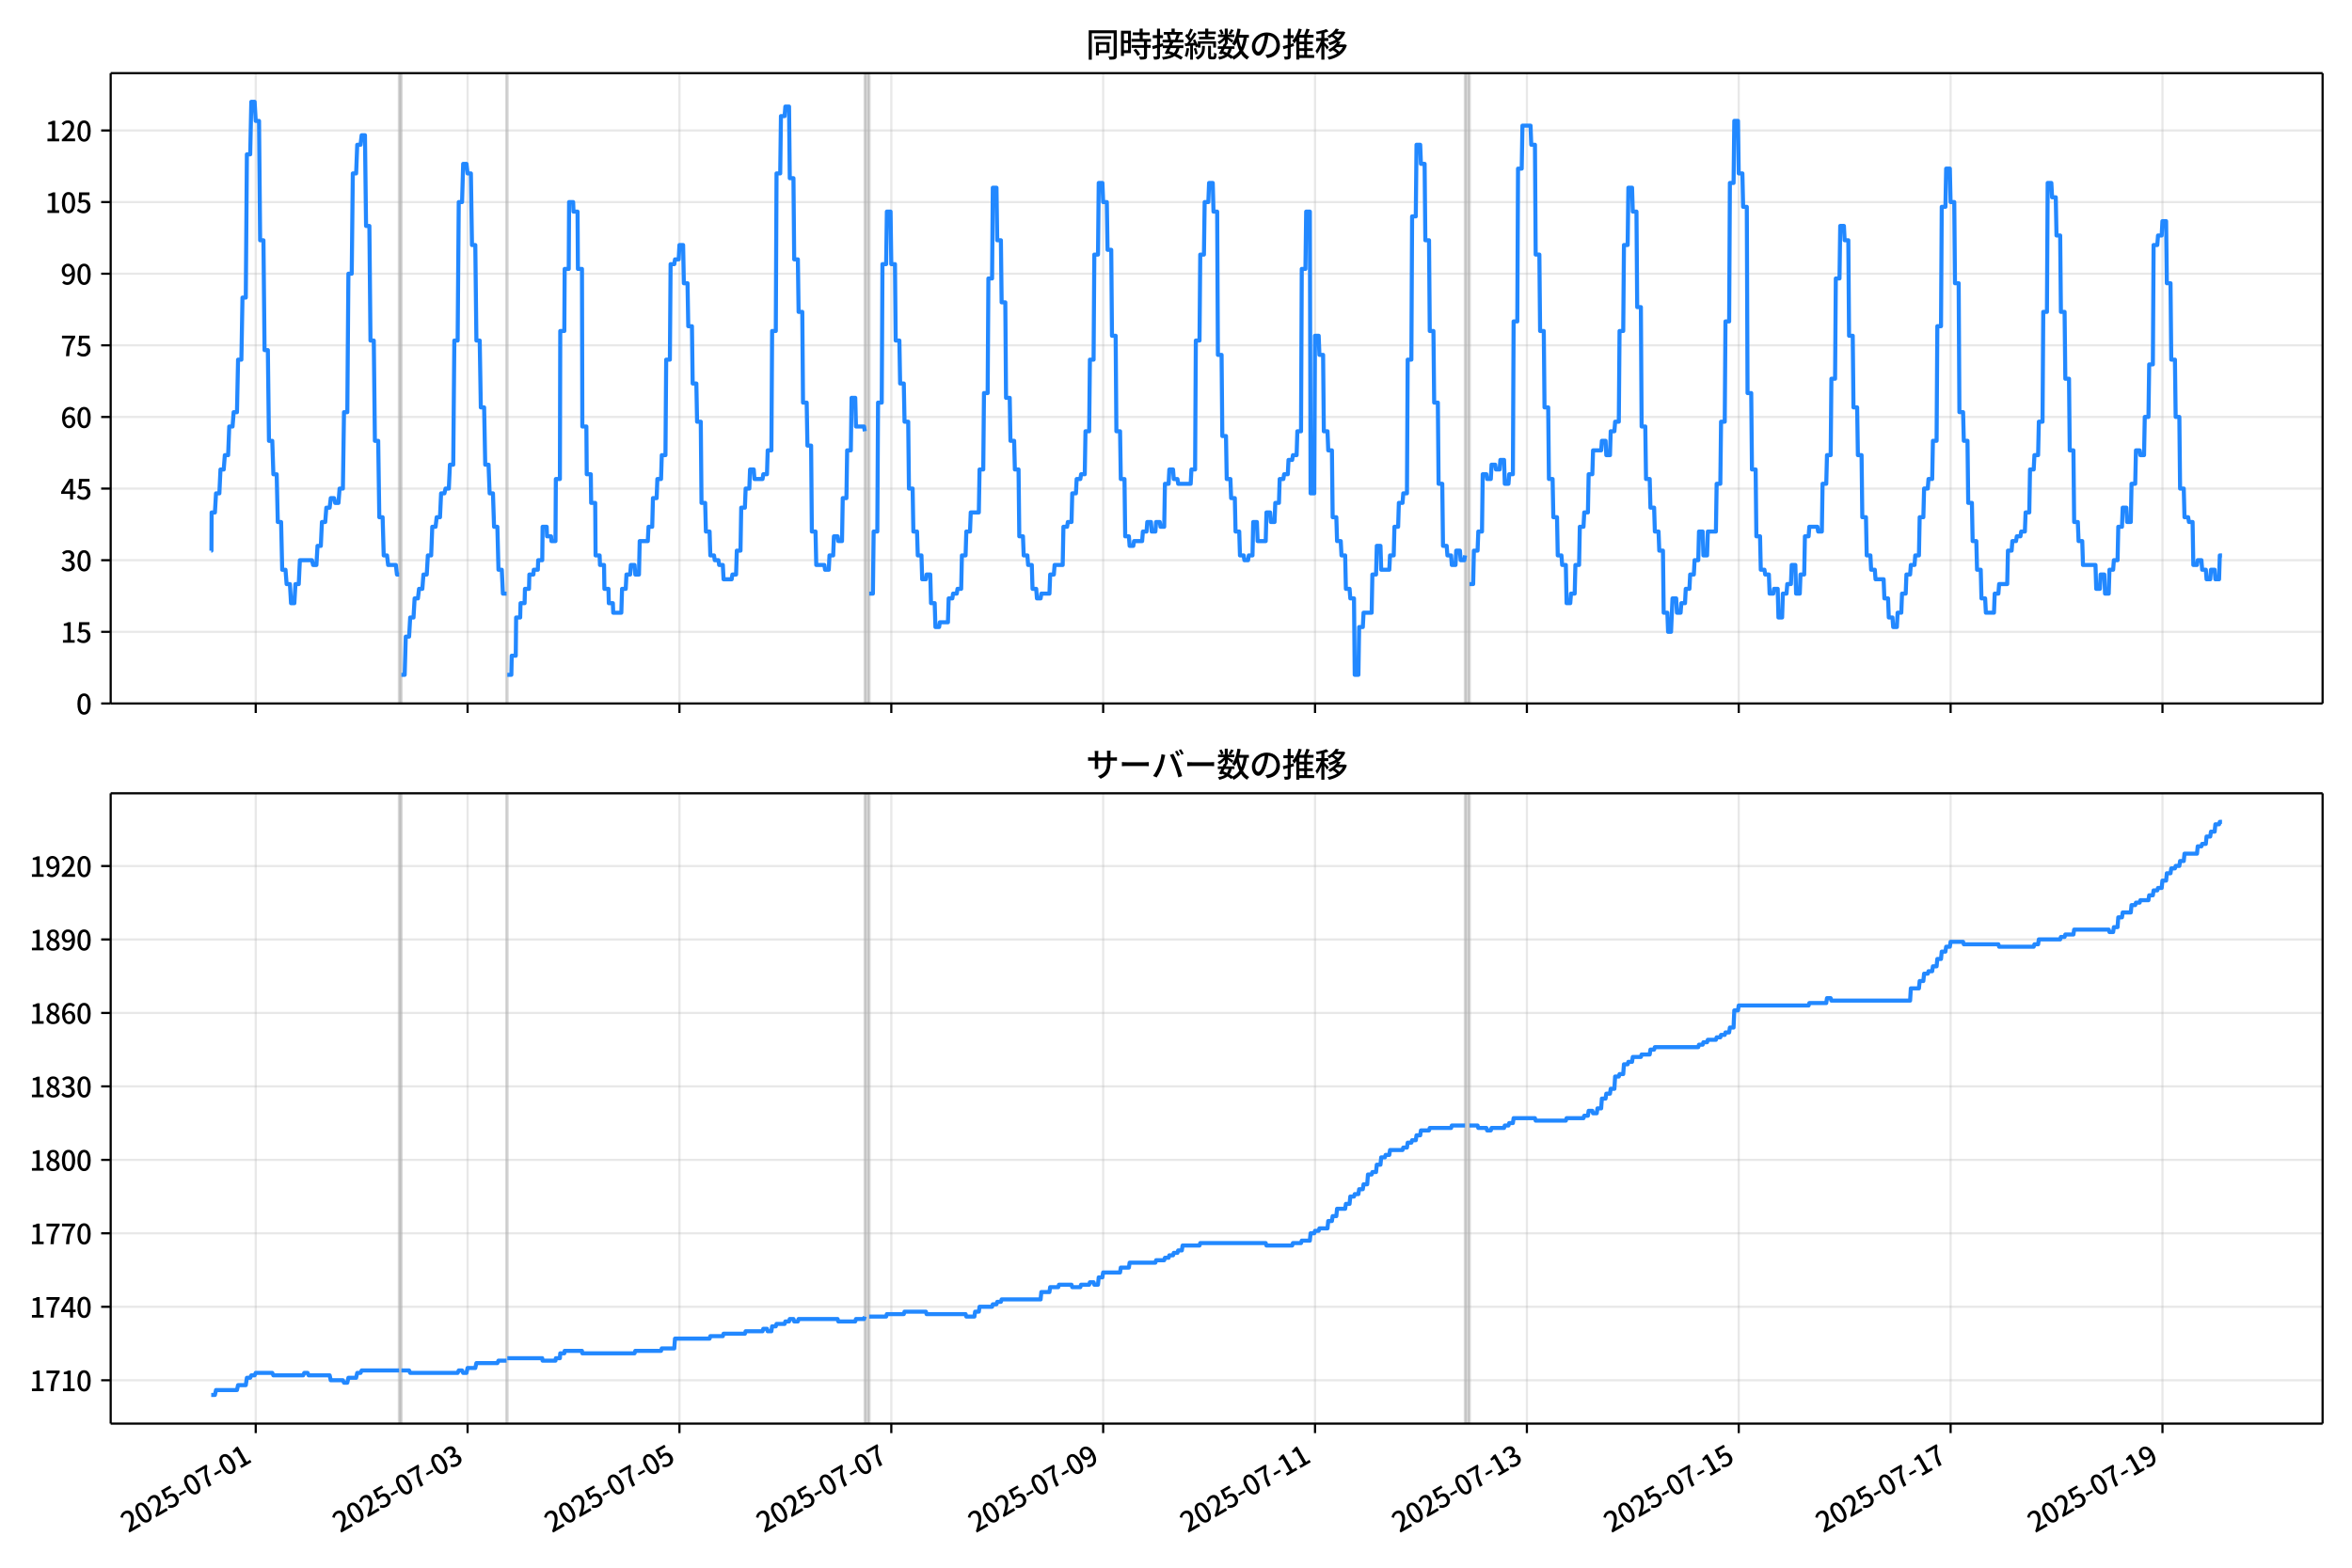<!DOCTYPE svg  PUBLIC '-//W3C//DTD SVG 1.1//EN'  'http://www.w3.org/Graphics/SVG/1.1/DTD/svg11.dtd'>
<svg version="1.1" viewBox="0 0 864 576" xmlns="http://www.w3.org/2000/svg" xmlns:xlink="http://www.w3.org/1999/xlink">
 <defs>
  <style type="text/css">*{stroke-linejoin: round; stroke-linecap: butt}</style>
 </defs>
 <g id="aa">
  <g id="ab">
   <path d="m0 576h864v-576h-864z" fill="#fff"/>
  </g>
  <g id="ac">
   <g id="ad">
    <path d="m40.66 258.47h812.54v-231.59h-812.54z" fill="#fff"/>
   </g>
   <g id="ae">
    <path d="m146.63 258.47h.811v-231.59h-.811z" clip-path="url(#b)" fill="#808080" opacity=".3" stroke="#808080"/>
   </g>
   <g id="af">
    <path d="m186.09 258.47h.27v-231.59h-.27z" clip-path="url(#b)" fill="#808080" opacity=".3" stroke="#808080"/>
   </g>
   <g id="ag">
    <path d="m317.69 258.47h1.621v-231.59h-1.621z" clip-path="url(#b)" fill="#808080" opacity=".3" stroke="#808080"/>
   </g>
   <g id="ah">
    <path d="m538.2 258.47h1.621v-231.59h-1.621z" clip-path="url(#b)" fill="#808080" opacity=".3" stroke="#808080"/>
   </g>
   <g id="ai">
    <g id="aj">
     <g id="ak">
      <path d="m93.939 258.47v-231.59" clip-path="url(#b)" fill="none" stroke="#b0b0b0" stroke-linecap="square" stroke-opacity=".3" stroke-width=".8"/>
     </g>
     <g id="al">
      <defs>
       <path id="e" d="m0 0v3.5" stroke="#000" stroke-width=".8"/>
      </defs>
      <use x="93.939" y="258.468" stroke="#000000" stroke-width=".8" xlink:href="#e"/>
     </g>
    </g>
    <g id="am">
     <g id="an">
      <path d="m171.77 258.47v-231.59" clip-path="url(#b)" fill="none" stroke="#b0b0b0" stroke-linecap="square" stroke-opacity=".3" stroke-width=".8"/>
     </g>
     <g id="ao">
      <use x="171.765" y="258.468" stroke="#000000" stroke-width=".8" xlink:href="#e"/>
     </g>
    </g>
    <g id="ap">
     <g id="aq">
      <path d="m249.59 258.47v-231.59" clip-path="url(#b)" fill="none" stroke="#b0b0b0" stroke-linecap="square" stroke-opacity=".3" stroke-width=".8"/>
     </g>
     <g id="ar">
      <use x="249.592" y="258.468" stroke="#000000" stroke-width=".8" xlink:href="#e"/>
     </g>
    </g>
    <g id="as">
     <g id="at">
      <path d="m327.42 258.47v-231.59" clip-path="url(#b)" fill="none" stroke="#b0b0b0" stroke-linecap="square" stroke-opacity=".3" stroke-width=".8"/>
     </g>
     <g id="au">
      <use x="327.418" y="258.468" stroke="#000000" stroke-width=".8" xlink:href="#e"/>
     </g>
    </g>
    <g id="av">
     <g id="aw">
      <path d="m405.24 258.47v-231.59" clip-path="url(#b)" fill="none" stroke="#b0b0b0" stroke-linecap="square" stroke-opacity=".3" stroke-width=".8"/>
     </g>
     <g id="ax">
      <use x="405.245" y="258.468" stroke="#000000" stroke-width=".8" xlink:href="#e"/>
     </g>
    </g>
    <g id="ay">
     <g id="az">
      <path d="m483.07 258.47v-231.59" clip-path="url(#b)" fill="none" stroke="#b0b0b0" stroke-linecap="square" stroke-opacity=".3" stroke-width=".8"/>
     </g>
     <g id="ba">
      <use x="483.071" y="258.468" stroke="#000000" stroke-width=".8" xlink:href="#e"/>
     </g>
    </g>
    <g id="bb">
     <g id="bc">
      <path d="m560.9 258.47v-231.59" clip-path="url(#b)" fill="none" stroke="#b0b0b0" stroke-linecap="square" stroke-opacity=".3" stroke-width=".8"/>
     </g>
     <g id="bd">
      <use x="560.898" y="258.468" stroke="#000000" stroke-width=".8" xlink:href="#e"/>
     </g>
    </g>
    <g id="be">
     <g id="bf">
      <path d="m638.72 258.47v-231.59" clip-path="url(#b)" fill="none" stroke="#b0b0b0" stroke-linecap="square" stroke-opacity=".3" stroke-width=".8"/>
     </g>
     <g id="bg">
      <use x="638.725" y="258.468" stroke="#000000" stroke-width=".8" xlink:href="#e"/>
     </g>
    </g>
    <g id="bh">
     <g id="bi">
      <path d="m716.55 258.47v-231.59" clip-path="url(#b)" fill="none" stroke="#b0b0b0" stroke-linecap="square" stroke-opacity=".3" stroke-width=".8"/>
     </g>
     <g id="bj">
      <use x="716.551" y="258.468" stroke="#000000" stroke-width=".8" xlink:href="#e"/>
     </g>
    </g>
    <g id="bk">
     <g id="bl">
      <path d="m794.38 258.47v-231.59" clip-path="url(#b)" fill="none" stroke="#b0b0b0" stroke-linecap="square" stroke-opacity=".3" stroke-width=".8"/>
     </g>
     <g id="bm">
      <use x="794.378" y="258.468" stroke="#000000" stroke-width=".8" xlink:href="#e"/>
     </g>
    </g>
   </g>
   <g id="bn">
    <g id="bo">
     <g id="bp">
      <path d="m40.66 258.47h812.54" clip-path="url(#b)" fill="none" stroke="#b0b0b0" stroke-linecap="square" stroke-opacity=".3" stroke-width=".8"/>
     </g>
     <g id="bq">
      <defs>
       <path id="h" d="m0 0h-3.5" stroke="#000" stroke-width=".8"/>
      </defs>
      <use x="40.66" y="258.468" stroke="#000000" stroke-width=".8" xlink:href="#h"/>
     </g>
     <g id="br">
      <!-- 0 -->
      <g transform="translate(27.96 262.45) scale(.1 -.1)">
       <defs>
        <path id="a" transform="scale(.016)" d="m1830-90q-460 0-806 275-346 276-535 823-188 547-188 1366 0 820 188 1357 189 538 535 803 346 266 806 266 461 0 800-269 340-269 528-803 189-534 189-1354 0-819-189-1366-188-547-528-823-339-275-800-275zm0 589q237 0 422 185 186 186 288 599 103 413 103 1091 0 679-103 1082-102 403-288 582-185 180-422 180-236 0-422-180-186-179-292-582-105-403-105-1082 0-678 105-1091 106-413 292-599 186-185 422-185z"/>
       </defs>
       <use xlink:href="#a"/>
      </g>
     </g>
    </g>
    <g id="bs">
     <g id="bt">
      <path d="m40.66 232.15h812.54" clip-path="url(#b)" fill="none" stroke="#b0b0b0" stroke-linecap="square" stroke-opacity=".3" stroke-width=".8"/>
     </g>
     <g id="bu">
      <use x="40.66" y="232.151" stroke="#000000" stroke-width=".8" xlink:href="#h"/>
     </g>
     <g id="bv">
      <!-- 15 -->
      <g transform="translate(22.26 236.14) scale(.1 -.1)">
       <defs>
        <path id="g" transform="scale(.016)" d="m544 0v608h1037v3277h-845v467q333 58 579 147 247 90 451 218h557v-4109h915v-608h-2694z"/>
        <path id="j" transform="scale(.016)" d="m1715-90q-365 0-653 90t-506 237q-217 147-383 307l352 480q134-134 294-246t361-183q202-70 452-70 262 0 473 118 212 119 333 346 122 227 122 541 0 460-247 716-246 256-649 256-224 0-384-64t-365-198l-365 237 141 2240h2387v-627h-1747l-109-1204q154 77 307 118 154 42 340 42 397 0 723-160t518-490q192-329 192-847 0-519-224-887t-586-560q-361-192-777-192z"/>
       </defs>
       <use xlink:href="#g"/>
       <use transform="translate(57)" xlink:href="#j"/>
      </g>
     </g>
    </g>
    <g id="bw">
     <g id="bx">
      <path d="m40.66 205.83h812.54" clip-path="url(#b)" fill="none" stroke="#b0b0b0" stroke-linecap="square" stroke-opacity=".3" stroke-width=".8"/>
     </g>
     <g id="by">
      <use x="40.66" y="205.834" stroke="#000000" stroke-width=".8" xlink:href="#h"/>
     </g>
     <g id="bz">
      <!-- 30 -->
      <g transform="translate(22.26 209.82) scale(.1 -.1)">
       <defs>
        <path id="m" transform="scale(.016)" d="m1715-90q-371 0-656 90t-503 240q-217 150-377 323l359 474q211-205 479-359 269-153 634-153 269 0 467 92 199 93 311 266t112 423q0 256-125 451t-429 300q-304 106-835 106v551q467 0 732 105 266 106 384 291 119 186 119 423 0 307-192 489-192 183-531 183-269 0-503-119-233-118-438-316l-384 460q282 256 614 413 333 157 737 157 422 0 748-144 327-144 512-413 186-269 186-659 0-403-221-685-221-281-592-422v-26q269-70 490-227t349-400 128-557q0-422-215-726-214-304-573-468-358-163-787-163z"/>
       </defs>
       <use xlink:href="#m"/>
       <use transform="translate(57)" xlink:href="#a"/>
      </g>
     </g>
    </g>
    <g id="ca">
     <g id="cb">
      <path d="m40.66 179.52h812.54" clip-path="url(#b)" fill="none" stroke="#b0b0b0" stroke-linecap="square" stroke-opacity=".3" stroke-width=".8"/>
     </g>
     <g id="cc">
      <use x="40.66" y="179.517" stroke="#000000" stroke-width=".8" xlink:href="#h"/>
     </g>
     <g id="cd">
      <!-- 45 -->
      <g transform="translate(22.26 183.5) scale(.1 -.1)">
       <defs>
        <path id="r" transform="scale(.016)" d="m2170 0v3072q0 192 12 457 13 266 20 458h-26q-90-179-183-365-92-185-195-364l-921-1415h2579v-576h-3328v493l1875 2957h858v-4717h-691z"/>
       </defs>
       <use xlink:href="#r"/>
       <use transform="translate(57)" xlink:href="#j"/>
      </g>
     </g>
    </g>
    <g id="ce">
     <g id="cf">
      <path d="m40.66 153.2h812.54" clip-path="url(#b)" fill="none" stroke="#b0b0b0" stroke-linecap="square" stroke-opacity=".3" stroke-width=".8"/>
     </g>
     <g id="cg">
      <use x="40.66" y="153.201" stroke="#000000" stroke-width=".8" xlink:href="#h"/>
     </g>
     <g id="ch">
      <!-- 60 -->
      <g transform="translate(22.26 157.19) scale(.1 -.1)">
       <defs>
        <path id="q" transform="scale(.016)" d="m1971-90q-339 0-634 144-294 144-518 435-224 292-352 733-128 442-128 1044 0 678 147 1161 148 483 397 784 250 301 570 445t665 144q397 0 688-147 292-147 490-359l-403-448q-128 154-327 253-198 99-409 99-307 0-567-182-259-182-413-605-153-422-153-1145 0-608 115-1002t326-589q212-195 493-195 212 0 375 121 163 122 259 343t96 522q0 300-90 511-89 212-259 320-169 109-419 109-211 0-451-134t-458-461l-25 538q134 192 313 323t374 201q196 71 375 71 397 0 694-163 298-163 467-490 170-326 170-825 0-468-195-817-195-348-512-544-317-195-701-195z"/>
       </defs>
       <use xlink:href="#q"/>
       <use transform="translate(57)" xlink:href="#a"/>
      </g>
     </g>
    </g>
    <g id="ci">
     <g id="cj">
      <path d="m40.66 126.88h812.54" clip-path="url(#b)" fill="none" stroke="#b0b0b0" stroke-linecap="square" stroke-opacity=".3" stroke-width=".8"/>
     </g>
     <g id="ck">
      <use x="40.66" y="126.884" stroke="#000000" stroke-width=".8" xlink:href="#h"/>
     </g>
     <g id="cl">
      <!-- 75 -->
      <g transform="translate(22.26 130.87) scale(.1 -.1)">
       <defs>
        <path id="i" transform="scale(.016)" d="m1235 0q32 646 109 1187t224 1024 384 941 576 938h-2208v627h3027v-455q-409-512-665-989-256-476-397-969t-205-1053-90-1251h-755z"/>
       </defs>
       <use xlink:href="#i"/>
       <use transform="translate(57)" xlink:href="#j"/>
      </g>
     </g>
    </g>
    <g id="cm">
     <g id="cn">
      <path d="m40.66 100.57h812.54" clip-path="url(#b)" fill="none" stroke="#b0b0b0" stroke-linecap="square" stroke-opacity=".3" stroke-width=".8"/>
     </g>
     <g id="co">
      <use x="40.66" y="100.567" stroke="#000000" stroke-width=".8" xlink:href="#h"/>
     </g>
     <g id="cp">
      <!-- 90 -->
      <g transform="translate(22.26 104.55) scale(.1 -.1)">
       <defs>
        <path id="k" transform="scale(.016)" d="m1562-90q-410 0-708 150-297 151-502 356l403 461q141-160 346-256t422-96q224 0 425 102 202 103 352 333 151 230 237 614 87 384 87 941 0 589-115 970t-323 563-496 182q-205 0-372-118-166-118-262-336t-96-525q0-301 86-512 87-211 259-323 173-112 417-112 224 0 460 141 237 141 448 461l32-544q-134-180-313-314t-371-208-384-74q-391 0-689 166-297 167-467 496-169 330-169 823 0 467 195 816t515 541 698 192q339 0 636-138 298-137 519-419 221-281 349-710t128-1018q0-691-141-1187t-391-807q-249-310-563-461-313-150-652-150z"/>
       </defs>
       <use xlink:href="#k"/>
       <use transform="translate(57)" xlink:href="#a"/>
      </g>
     </g>
    </g>
    <g id="cq">
     <g id="cr">
      <path d="m40.66 74.25h812.54" clip-path="url(#b)" fill="none" stroke="#b0b0b0" stroke-linecap="square" stroke-opacity=".3" stroke-width=".8"/>
     </g>
     <g id="cs">
      <use x="40.66" y="74.25" stroke="#000000" stroke-width=".8" xlink:href="#h"/>
     </g>
     <g id="ct">
      <!-- 105 -->
      <g transform="translate(16.56 78.235) scale(.1 -.1)">
       <use xlink:href="#g"/>
       <use transform="translate(57)" xlink:href="#a"/>
       <use transform="translate(114)" xlink:href="#j"/>
      </g>
     </g>
    </g>
    <g id="cu">
     <g id="cv">
      <path d="m40.66 47.933h812.54" clip-path="url(#b)" fill="none" stroke="#b0b0b0" stroke-linecap="square" stroke-opacity=".3" stroke-width=".8"/>
     </g>
     <g id="cw">
      <use x="40.66" y="47.933" stroke="#000000" stroke-width=".8" xlink:href="#h"/>
     </g>
     <g id="cx">
      <!-- 120 -->
      <g transform="translate(16.56 51.919) scale(.1 -.1)">
       <defs>
        <path id="d" transform="scale(.016)" d="m282 0v429q697 621 1164 1136 468 515 701 956 234 442 234 826 0 256-87 451-86 196-262 301-176 106-445 106-275 0-506-151-230-150-422-368l-416 410q301 333 637 518 336 186 803 186 429 0 749-176t496-493 176-745q0-455-224-919t-615-935q-390-470-889-950 186 20 394 36t374 16h1184v-634h-3046z"/>
       </defs>
       <use xlink:href="#g"/>
       <use transform="translate(57)" xlink:href="#d"/>
       <use transform="translate(114)" xlink:href="#a"/>
      </g>
     </g>
    </g>
   </g>
   <g id="cy">
    <path d="m77.594 202.33h.077l.068-14.036h1.211l.407-7.018h1.228l.406-8.772h1.193l.405-5.263h1.216l.405-10.527h1.216l.405-5.263h1.216l.405-19.299h1.216l.405-22.808h1.216l.405-52.634h1.216l.405-19.299h1.216l.405 7.018h1.216l.405 43.861h1.216l.405 40.352h1.216l.405 33.335h1.216l.405 12.281h1.216l.405 17.545h1.216l.405 17.545h1.216l.405 5.263h1.216l.405 7.018h1.216l.405-7.018h1.216l.405-8.772h4.459l.405 1.754h1.216l.405-7.018h1.216l.405-8.772h1.216l.405-5.263h1.216l.405-3.509h1.216l.405 1.754h1.216l.405-5.263h1.216l.405-28.071h1.216l.405-50.879h1.216l.405-36.844h1.216l.405-10.527h1.216l.405-3.509h1.216l.405 33.335h1.216l.405 42.107h1.216l.405 36.844h1.216l.405 28.071h1.216l.405 14.036h1.216l.405 3.509h2.837l.405 3.509h.811m.811 36.844h1.216l.405-14.036h1.216l.405-7.018h1.216l.405-7.018h1.216l.405-3.509h1.216l.405-5.263h1.216l.405-7.018h1.216l.405-10.527h1.216l.405-3.509h1.216l.405-8.772h1.216l.405-1.754h1.216l.405-8.772h1.216l.405-45.616h1.216l.405-50.879h1.216l.405-14.036h1.216l.405 3.509h1.216l.405 26.317h1.216l.405 35.089h1.216l.405 24.562h1.216l.405 21.053h1.216l.405 10.527h1.216l.405 12.281h1.216l.405 15.79h1.216l.405 8.772h1.351m.27 29.826h1.486l.135-7.018h1.486l.135-14.036h1.486l.135-5.263h1.486l.135-5.263h1.486l.135-5.263h1.486l.135-1.754h1.486l.135-3.509h1.486l.135-12.281h1.486l.135 3.509h1.486l.135 1.754h1.486l.135-22.808h1.486l.135-54.388h1.486l.135-22.808h1.486l.135-24.562h1.486l.135 3.509h1.486l.135 21.053h1.486l.135 57.897h1.486l.135 17.545h1.486l.135 10.527h1.486l.135 19.299h1.486l.135 3.509h1.486l.135 8.772h1.486l.135 5.263h1.486l.135 3.509h2.973l.27-8.772h1.351l.27-5.263h1.351l.27-3.509h1.351l.27 3.509h1.351l.27-12.281h2.973l.27-5.263h1.351l.27-10.527h1.351l.27-7.018h1.351l.27-8.772h1.351l.27-35.089h1.351l.27-35.089h1.351l.27-1.754h1.351l.27-5.263h1.351l.27 14.036h1.351l.27 15.79h1.351l.27 21.053h1.351l.27 14.036h1.351l.27 29.826h1.351l.27 10.527h1.351l.27 8.772h1.351l.27 1.754h1.351l.27 1.754h1.351l.27 5.263h2.973l.27-1.754h1.351l.27-8.772h1.351l.27-15.79h1.351l.27-7.018h1.351l.27-7.018h1.351l.27 3.509h2.973l.27-1.754h1.351l.27-8.772h1.351l.27-43.861h1.351l.27-57.897h1.351l.27-21.053h1.351l.27-3.509h1.351l.27 26.317h1.351l.27 29.826h1.351l.27 19.299h1.351l.27 33.335h1.351l.27 15.79h1.351l.27 31.58h1.351l.27 12.281h2.973l.27 1.754h1.351l.27-5.263h1.351l.27-7.018h1.351l.27 1.754h1.351l.27-15.79h1.351l.27-17.545h1.351l.27-19.299h1.351l.27 10.527h2.973l.27 1.754m1.621 59.651h1.351l.27-22.808h1.351l.27-47.37h1.351l.27-50.879h1.351l.27-19.299h1.351l.27 19.299h1.351l.27 28.071h1.351l.27 15.79h1.351l.27 14.036h1.351l.27 24.562h1.351l.27 15.79h1.351l.27 8.772h1.351l.27 8.772h1.351l.27-1.754h1.351l.27 10.527h1.351l.27 8.772h1.351l.27-1.754h2.973l.27-8.772h1.351l.27-1.754h1.351l.27-1.754h1.351l.27-12.281h1.351l.27-8.772h1.351l.27-7.018h2.973l.27-15.79h1.351l.27-28.071h1.351l.27-42.107h1.351l.27-33.335h1.351l.27 19.299h1.351l.27 22.808h1.351l.27 35.089h1.351l.27 15.79h1.351l.27 10.527h1.351l.27 24.562h1.351l.27 7.018h1.351l.27 3.509h1.351l.27 8.772h1.351l.27 3.509h1.351l.27-1.754h2.973l.27-7.018h1.351l.27-3.509h2.973l.27-14.036h1.351l.27-1.754h1.351l.27-10.527h1.351l.27-5.263h1.351l.27-1.754h1.351l.27-15.79h1.351l.27-26.317h1.351l.27-38.598h1.351l.27-26.317h1.351l.27 7.018h1.351l.27 17.545h1.351l.27 31.58h1.351l.27 35.089h1.351l.27 17.545h1.351l.27 21.053h1.351l.27 3.509h1.351l.27-1.754h2.973l.27-3.509h1.351l.27-3.509h1.351l.27 3.509h1.351l.27-3.509h1.351l.27 1.754h1.351l.27-15.79h1.351l.27-5.263h1.351l.27 3.509h1.351l.27 1.754h4.594l.27-5.263h1.351l.27-47.37h1.351l.27-31.58h1.351l.27-19.299h1.351l.27-7.018h1.351l.27 10.527h1.351l.27 52.634h1.351l.27 29.826h1.351l.27 15.79h1.351l.27 7.018h1.351l.27 12.281h1.351l.27 8.772h1.351l.27 1.754h1.351l.27-1.754h1.351l.27-12.281h1.351l.27 7.018h2.973l.27-10.527h1.351l.27 3.509h1.351l.27-7.018h1.351l.27-8.772h1.351l.27-1.754h1.351l.27-5.263h1.351l.27-1.754h1.351l.27-8.772h1.351l.27-59.651h1.351l.27-21.053h1.351l.27 103.51h1.351l.27-57.897h1.351l.27 7.018h1.351l.27 28.071h1.351l.27 7.018h1.351l.27 24.562h1.351l.27 8.772h1.351l.27 5.263h1.351l.27 12.281h1.351l.27 3.509h1.351l.27 28.071h1.351l.27-17.545h1.351l.27-5.263h2.973l.27-14.036h1.351l.27-10.527h1.351l.27 8.772h2.973l.27-5.263h1.351l.27-10.527h1.351l.27-8.772h1.351l.27-3.509h1.351l.27-49.125h1.351l.27-52.634h1.351l.27-26.317h1.351l.27 7.018h1.351l.27 28.071h1.351l.27 33.335h1.351l.27 26.317h1.351l.27 29.826h1.351l.27 22.808h1.351l.27 3.509h1.351l.27 3.509h1.351l.27-5.263h1.351l.27 3.509h1.351l.27-1.754m1.621 10.527h1.351l.27-12.281h1.351l.27-7.018h1.351l.27-21.053h1.351l.27 1.754h1.351l.27-5.263h1.351l.27 1.754h1.351l.27-3.509h1.351l.27 8.772h1.351l.27-3.509h1.351l.27-56.142h1.351l.27-56.142h1.351l.27-15.79h2.973l.27 7.018h1.351l.27 40.352h1.351l.27 28.071h1.351l.27 28.071h1.351l.27 26.317h1.351l.27 14.036h1.351l.27 14.036h1.351l.27 3.509h1.351l.27 14.036h1.351l.27-3.509h1.351l.27-10.527h1.351l.27-14.036h1.351l.27-5.263h1.351l.27-14.036h1.351l.27-8.772h2.973l.27-3.509h1.351l.27 5.263h1.351l.27-8.772h1.351l.27-3.509h1.351l.27-33.335h1.351l.27-31.58h1.351l.27-21.053h1.351l.27 8.772h1.351l.27 35.089h1.351l.27 43.861h1.351l.27 19.299h1.351l.27 10.527h1.351l.27 8.772h1.351l.27 7.018h1.351l.27 22.808h1.351l.27 7.018h1.081l.54-12.281h1.351l.27 5.263h1.351l.27-3.509h1.351l.27-5.263h1.351l.27-5.263h1.351l.27-5.263h1.351l.27-10.527h1.351l.27 8.772h1.351l.27-8.772h2.973l.27-17.545h1.351l.27-22.808h1.351l.27-36.844h1.351l.27-50.879h1.351l.27-22.808h1.351l.27 19.299h1.351l.27 12.281h1.351l.27 68.424h1.351l.27 28.071h1.351l.27 24.562h1.351l.27 12.281h1.351l.27 1.754h1.351l.27 7.018h1.351l.27-1.754h1.351l.27 10.527h1.351l.27-8.772h1.351l.27-3.509h1.351l.27-7.018h1.351l.27 10.527h1.351l.27-7.018h1.351l.27-14.036h1.351l.27-3.509h2.973l.27 1.754h1.351l.27-17.545h1.351l.27-10.527h1.351l.27-28.071h1.351l.27-36.844h1.351l.27-19.299h1.351l.27 5.263h1.351l.27 35.089h1.351l.27 26.317h1.351l.27 17.545h1.351l.27 22.808h1.351l.27 14.036h1.351l.27 5.263h1.351l.27 3.509h2.973l.27 7.018h1.351l.27 7.018h1.351l.27 3.509h1.351l.27-5.263h1.351l.27-7.018h1.351l.27-7.018h1.351l.27-3.509h1.351l.27-3.509h1.351l.27-14.036h1.351l.27-10.527h1.351l.27-3.509h1.351l.27-14.036h1.351l.27-42.107h1.351l.27-43.861h1.351l.27-14.036h1.351l.27 12.281h1.351l.27 29.826h1.351l.27 47.37h1.351l.27 10.527h1.351l.27 22.808h1.351l.27 14.036h1.351l.27 10.527h1.351l.27 10.527h1.351l.27 5.263h2.973l.27-7.018h1.351l.27-3.509h2.973l.27-12.281h1.351l.27-3.509h1.351l.27-1.754h1.351l.27-1.754h1.351l.27-7.018h1.351l.27-15.79h1.351l.27-5.263h1.351l.27-12.281h1.351l.27-40.352h1.351l.27-47.37h1.351l.27 5.263h1.351l.27 14.036h1.351l.27 28.071h1.351l.27 24.562h1.351l.27 26.317h1.351l.27 26.317h1.351l.27 7.018h1.351l.27 8.772h4.594l.27 8.772h1.351l.27-5.263h1.351l.27 7.018h1.351l.27-8.772h1.351l.27-3.509h1.351l.27-12.281h1.351l.27-7.018h1.351l.27 5.263h1.351l.27-14.036h1.351l.27-12.281h1.351l.27 1.754h1.351l.27-14.036h1.351l.27-19.299h1.351l.27-43.861h1.351l.27-3.509h1.351l.27-5.263h1.351l.27 22.808h1.351l.27 28.071h1.351l.27 21.053h1.351l.27 26.317h1.351l.27 10.527h1.351l.27 1.754h1.351l.27 15.79h1.351l.27-1.754h1.351l.27 3.509h1.351l.27 3.509h1.351l.27-3.509h1.351l.27 3.509h1.351l.27-8.772h.811v0" clip-path="url(#b)" fill="none" stroke="#28f" stroke-linecap="square" stroke-width="1.5"/>
   </g>
   <g id="cz">
    <path d="m40.66 258.47v-231.59" fill="none" stroke="#000" stroke-linecap="square" stroke-width=".8"/>
   </g>
   <g id="da">
    <path d="m853.2 258.47v-231.59" fill="none" stroke="#000" stroke-linecap="square" stroke-width=".8"/>
   </g>
   <g id="db">
    <path d="m40.66 258.47h812.54" fill="none" stroke="#000" stroke-linecap="square" stroke-width=".8"/>
   </g>
   <g id="dc">
    <path d="m40.66 26.88h812.54" fill="none" stroke="#000" stroke-linecap="square" stroke-width=".8"/>
   </g>
   <g id="dd">
    <!-- 同時接続数の推移 -->
    <g transform="translate(398.93 20.88) scale(.12 -.12)">
     <defs>
      <path id="x" transform="scale(.016)" d="m1587 3936h3232v-518h-3232v518zm320-1114h557v-2534h-557v2534zm301 0h2291v-2086h-2291v512h1734v1069h-1734v505zm-1683 2260h5113v-570h-4524v-5056h-589v5626zm4768 0h595v-4896q0-250-67-397t-227-218q-160-77-426-96t-675-19q-13 83-45 192t-77 218q-45 108-89 185 281-13 527-13 247 0 330 0 83 7 118 42 36 35 36 112v4890z"/>
      <path id="v" transform="scale(.016)" d="m2714 4672h3238v-525h-3238v525zm-244-1235h3712v-538h-3712v538zm20-1184h3635v-531h-3635v531zm1523 3155h595v-2310h-595v2310zm832-2451h589v-2823q0-230-61-364-61-135-227-199-167-70-423-86t-633-16q-20 121-78 285-57 163-121 284 275-6 509-9t310-3q77 6 106 28 29 23 29 93v2810zm-2023-1677 487 282q153-160 313-352t294-381q135-189 206-343l-519-313q-64 153-189 348-124 196-278 394-154 199-314 365zm-2086 3718h1619v-4281h-1619v544h1056v3187h-1056v550zm32-1843h1293v-537h-1293v537zm-320 1843h563v-4832h-563v4832z"/>
      <path id="w" transform="scale(.016)" d="m3866 5408h614v-870h-614v870zm-1479-653h3597v-518h-3597v518zm-230-1485h4e3v-518h-4e3v518zm825 922 519 102q64-160 121-342 58-182 96-352 39-170 45-304l-544-128q-6 134-42 313-35 180-83 365-48 186-112 346zm1856 109 589-71q-96-275-202-557-105-281-195-486l-518 77q58 147 122 329 64 183 118 372t86 336zm-2643-2106h3943v-518h-3943v518zm1408 685 602-115q-167-371-362-784t-390-797-362-685l-525 179q160 288 346 666t368 784 323 752zm-659-2157 358 403q352-102 733-240 381-137 752-304 371-166 697-336 327-169 558-329l-384-461q-218 160-532 336-313 176-685 345-371 170-755 323-384 154-742 263zm1894 1114 583-71q-122-550-353-944-230-393-604-662t-922-435q-547-167-1296-269-25 128-93 269-67 141-137 230 678 64 1168 192t819 349q330 221 531 550 202 330 304 791zm-4684 217q396 90 953 240 557 151 1120 311l77-544q-525-154-1053-311-528-156-963-284l-134 588zm121 2093h1965v-563h-1965v563zm819 1248h576v-5229q0-236-51-374t-192-208q-141-77-355-99-214-23-541-16-13 115-64 288t-109 294q205-6 381-6t234 0q64 0 92 28 29 29 29 93v5229z"/>
      <path id="u" transform="scale(.016)" d="m4058 5408h595v-1798h-595v1798zm-1415-563h3443v-499h-3443v499zm231-992h3008v-499h-3008v499zm-224-877h3475v-1203h-531v729h-2432v-729h-512v1203zm1964-877h551v-1881q0-122 22-157 23-35 106-35 25 0 92 0 68 0 135 0t99 0q51 0 83 54t45 224 19 515q90-70 234-131t259-93q-19-429-83-662-64-234-183-326-118-93-316-93-39 0-103 0t-134 0-138 0q-67 0-99 0-237 0-365 64t-176 218q-48 153-48 422v1881zm-1164-6h550v-455q0-243-48-528-48-284-186-579-137-294-409-572-272-279-727-503-70 90-192 208-121 118-230 195 416 205 665 438 250 234 371 474 122 240 164 467 42 228 42 413v442zm-2240 3309 524-192q-121-244-259-503-137-259-275-496t-259-416l-410 173q122 186 246 438 125 253 240 515 116 263 193 481zm716-743 500-230q-224-359-496-756-272-396-548-764-275-368-518-650l-358 205q179 211 377 483 199 272 387 569 189 298 358 592 170 295 298 551zm-1721-665 307 403q166-154 339-340 173-185 320-364t224-327l-326-460q-77 160-218 348-141 189-314 384-172 196-332 356zm1485-832 435 179q128-211 249-458 122-246 215-474 93-227 137-412l-473-211q-32 185-119 422-86 237-201 486-115 250-243 468zm-1530-583q422 26 998 54 576 29 1184 68l7-499q-570-45-1127-84-556-38-992-70l-70 531zm1702-992 436 135q121-276 214-596t118-556l-454-148q-26 237-112 563-86 327-202 602zm-1363 109 499-83q-57-455-163-897-105-441-253-748-51 32-134 73-83 42-170 83-86 42-144 62 148 294 234 697t131 813zm691 627h525v-2861h-525v2861z"/>
      <path id="o" transform="scale(.016)" d="m224 2022h3187v-499h-3187v499zm51 2247h3111v-487h-3111v487zm1127-1735 563-121q-154-320-333-672t-352-679q-173-326-326-582l-532 173q148 243 324 566t345 669q170 346 311 646zm934-832 563-64q-89-480-262-838t-461-614-701-432-976-298q-25 128-99 269t-157 237q659 102 1085 303 426 202 666 554t342 883zm422 3597 519-211q-147-218-298-436-150-217-278-377l-403 186q121 173 252 413 132 240 208 425zm-1203 109h563v-2957h-563v2957zm-1075-320 448 186q134-192 246-420 112-227 157-393l-467-211q-38 172-147 406t-237 432zm1094-1050 397-236q-160-263-400-529-240-265-519-489-278-224-553-378-51 103-141 237-89 135-179 218 269 109 534 294 266 186 493 416 228 231 368 467zm487-204q83-45 246-145 163-99 352-211t346-211 221-150l-327-423q-83 77-230 198-147 122-317 253-170 132-327 250-156 119-259 189l295 250zm1798 396h2311v-556h-2311v556zm115 1178 615-90q-103-640-263-1235t-384-1101q-224-505-512-889-44 57-134 134t-186 157-166 125q275 339 473 796 199 458 340 995 141 538 217 1108zm1223-1510 614-58q-147-1101-445-1940-297-838-813-1443-515-604-1321-1014-26 71-90 177-64 105-134 208-70 102-128 159 742 346 1212 880 471 535 730 1290 260 755 375 1741zm-1005-135q134-851 387-1597 253-745 659-1305 407-560 1002-874-70-57-154-150-83-93-154-189-70-96-121-179-633 371-1056 988-422 618-688 1434-265 816-425 1783l550 89zm-3309-3065 327 416q377-148 754-330 378-182 701-378 324-195 548-368l-416-435q-211 179-519 378-307 198-666 383-358 186-729 334z"/>
      <path id="t" transform="scale(.016)" d="m3686 4378q-64-493-163-1041-99-547-265-1084-192-653-432-1104t-522-688-595-237q-320 0-596 221-275 221-448 621-172 400-172 931 0 537 220 1017 221 480 611 851 391 372 909 583 519 211 1121 211 576 0 1040-186 464-185 793-515 330-329 502-771 173-441 173-941 0-672-278-1194-278-521-816-851-538-329-1318-444l-378 601q166 20 307 42t263 48q307 70 585 217 279 148 496 375 218 227 342 534 125 308 125 692t-122 713q-121 330-358 573-236 243-582 380-346 138-781 138-525 0-935-186-409-185-694-489-284-304-432-656-147-352-147-678 0-365 89-605 90-240 224-355 135-115 276-115t288 144 297 457q151 314 298 800 147 461 246 982 100 522 145 1021l684-12z"/>
      <path id="p" transform="scale(.016)" d="m2995 2925h2893v-519h-2893v519zm0-1280h2893v-519h-2893v519zm-64-1299h3232v-557h-3232v557zm1312 3577h563v-3763h-563v3763zm429 1466 634-141q-154-390-340-794-185-403-339-684l-512 140q103 199 208 458 106 259 195 528 90 269 154 493zm-1472 25 582-147q-153-518-371-1018-217-499-483-931t-573-758q-38 64-109 160-70 96-147 198-77 103-141 160 416 416 733 1034t509 1302zm128-1203h2720v-537h-2720v-4205h-582v4422l313 320h269zm-3174-2157q396 90 953 240 557 151 1120 311l77-544q-525-154-1053-311-528-156-963-284l-134 588zm121 2093h1965v-563h-1965v563zm819 1248h576v-5229q0-236-51-374t-192-208q-141-77-355-99-214-23-541-16-13 115-64 288t-109 294q205-6 381-6t234 0q64 0 92 28 29 29 29 93v5229z"/>
      <path id="n" transform="scale(.016)" d="m4051 5402 595-109q-281-493-729-941t-1107-806q-39 64-106 144t-141 153q-73 74-137 119 608 288 1011 678t614 762zm-77-557h1511v-493h-1863l352 493zm1293 0h109l109 25 384-179q-192-505-496-905t-695-701q-390-301-845-519-454-217-947-358-44 109-137 253t-176 227q448 109 867 294 419 186 777 445 359 259 631 592t419 730v96zm-1990-954 377 307q167-96 336-218 170-121 320-249 151-128 247-237l-397-332q-90 108-237 236t-317 259q-169 132-329 234zm1107-934 595-109q-307-538-803-1031-496-492-1232-876-38 64-102 144t-138 156q-74 77-138 116 455 217 807 483t604 554q253 288 407 563zm-90-589h1460v-506h-1818l358 506zm1268 0h121l109 26 384-167q-192-614-531-1075t-787-794q-448-332-983-553-534-221-1129-355-45 115-132 269-86 153-176 249 551 96 1043 285 493 189 903 473 410 285 714 669t464 883v90zm-2132-1056 410 339q186-102 384-237 198-134 371-275t282-269l-435-371q-103 128-270 272-166 144-361 288t-381 253zm-2150 3533h589v-5376h-589v5376zm-992-1242h2336v-569h-2336v569zm1024-224 365-160q-96-339-231-707-134-368-291-727-157-358-336-672-179-313-365-537-44 128-134 291t-160 272q173 192 339 457 167 266 323 570 157 304 282 618t208 595zm941 1946 416-467q-314-122-695-221-380-99-784-173-403-74-780-131-20 102-71 236-51 135-102 231 358 58 732 138 375 80 711 179t573 208zm-397-2579q58-45 179-170 122-125 266-266 144-140 259-265t160-183l-352-473q-58 102-157 255-99 154-218 317-118 164-227 311-108 147-185 237l275 237z"/>
     </defs>
     <use xlink:href="#x"/>
     <use transform="translate(100)" xlink:href="#v"/>
     <use transform="translate(200)" xlink:href="#w"/>
     <use transform="translate(300)" xlink:href="#u"/>
     <use transform="translate(400)" xlink:href="#o"/>
     <use transform="translate(500)" xlink:href="#t"/>
     <use transform="translate(600)" xlink:href="#p"/>
     <use transform="translate(700)" xlink:href="#n"/>
    </g>
   </g>
  </g>
  <g id="de">
   <g id="df">
    <path d="m40.66 523.06h812.54v-231.59h-812.54z" fill="#fff"/>
   </g>
   <g id="dg">
    <path d="m146.63 523.06h.811v-231.59h-.811z" clip-path="url(#c)" fill="#808080" opacity=".3" stroke="#808080"/>
   </g>
   <g id="dh">
    <path d="m186.09 523.06h.27v-231.59h-.27z" clip-path="url(#c)" fill="#808080" opacity=".3" stroke="#808080"/>
   </g>
   <g id="di">
    <path d="m317.69 523.06h1.621v-231.59h-1.621z" clip-path="url(#c)" fill="#808080" opacity=".3" stroke="#808080"/>
   </g>
   <g id="dj">
    <path d="m538.2 523.06h1.621v-231.59h-1.621z" clip-path="url(#c)" fill="#808080" opacity=".3" stroke="#808080"/>
   </g>
   <g id="dk">
    <g id="dl">
     <g id="dm">
      <path d="m93.939 523.06v-231.59" clip-path="url(#c)" fill="none" stroke="#b0b0b0" stroke-linecap="square" stroke-opacity=".3" stroke-width=".8"/>
     </g>
     <g id="dn">
      <use x="93.939" y="523.055" stroke="#000000" stroke-width=".8" xlink:href="#e"/>
     </g>
     <g id="do">
      <!-- 2025-07-01 -->
      <g transform="translate(47.149 563.33) rotate(-30) scale(.1 -.1)">
       <defs>
        <path id="f" transform="scale(.016)" d="m301 1536v544h1689v-544h-1689z"/>
       </defs>
       <use xlink:href="#d"/>
       <use transform="translate(57)" xlink:href="#a"/>
       <use transform="translate(114)" xlink:href="#d"/>
       <use transform="translate(171)" xlink:href="#j"/>
       <use transform="translate(228)" xlink:href="#f"/>
       <use transform="translate(263.7)" xlink:href="#a"/>
       <use transform="translate(320.7)" xlink:href="#i"/>
       <use transform="translate(377.7)" xlink:href="#f"/>
       <use transform="translate(413.4)" xlink:href="#a"/>
       <use transform="translate(470.4)" xlink:href="#g"/>
      </g>
     </g>
    </g>
    <g id="dp">
     <g id="dq">
      <path d="m171.77 523.06v-231.59" clip-path="url(#c)" fill="none" stroke="#b0b0b0" stroke-linecap="square" stroke-opacity=".3" stroke-width=".8"/>
     </g>
     <g id="dr">
      <use x="171.765" y="523.055" stroke="#000000" stroke-width=".8" xlink:href="#e"/>
     </g>
     <g id="ds">
      <!-- 2025-07-03 -->
      <g transform="translate(124.98 563.33) rotate(-30) scale(.1 -.1)">
       <use xlink:href="#d"/>
       <use transform="translate(57)" xlink:href="#a"/>
       <use transform="translate(114)" xlink:href="#d"/>
       <use transform="translate(171)" xlink:href="#j"/>
       <use transform="translate(228)" xlink:href="#f"/>
       <use transform="translate(263.7)" xlink:href="#a"/>
       <use transform="translate(320.7)" xlink:href="#i"/>
       <use transform="translate(377.7)" xlink:href="#f"/>
       <use transform="translate(413.4)" xlink:href="#a"/>
       <use transform="translate(470.4)" xlink:href="#m"/>
      </g>
     </g>
    </g>
    <g id="dt">
     <g id="du">
      <path d="m249.59 523.06v-231.59" clip-path="url(#c)" fill="none" stroke="#b0b0b0" stroke-linecap="square" stroke-opacity=".3" stroke-width=".8"/>
     </g>
     <g id="dv">
      <use x="249.592" y="523.055" stroke="#000000" stroke-width=".8" xlink:href="#e"/>
     </g>
     <g id="dw">
      <!-- 2025-07-05 -->
      <g transform="translate(202.8 563.33) rotate(-30) scale(.1 -.1)">
       <use xlink:href="#d"/>
       <use transform="translate(57)" xlink:href="#a"/>
       <use transform="translate(114)" xlink:href="#d"/>
       <use transform="translate(171)" xlink:href="#j"/>
       <use transform="translate(228)" xlink:href="#f"/>
       <use transform="translate(263.7)" xlink:href="#a"/>
       <use transform="translate(320.7)" xlink:href="#i"/>
       <use transform="translate(377.7)" xlink:href="#f"/>
       <use transform="translate(413.4)" xlink:href="#a"/>
       <use transform="translate(470.4)" xlink:href="#j"/>
      </g>
     </g>
    </g>
    <g id="dx">
     <g id="dy">
      <path d="m327.42 523.06v-231.59" clip-path="url(#c)" fill="none" stroke="#b0b0b0" stroke-linecap="square" stroke-opacity=".3" stroke-width=".8"/>
     </g>
     <g id="dz">
      <use x="327.418" y="523.055" stroke="#000000" stroke-width=".8" xlink:href="#e"/>
     </g>
     <g id="ea">
      <!-- 2025-07-07 -->
      <g transform="translate(280.63 563.33) rotate(-30) scale(.1 -.1)">
       <use xlink:href="#d"/>
       <use transform="translate(57)" xlink:href="#a"/>
       <use transform="translate(114)" xlink:href="#d"/>
       <use transform="translate(171)" xlink:href="#j"/>
       <use transform="translate(228)" xlink:href="#f"/>
       <use transform="translate(263.7)" xlink:href="#a"/>
       <use transform="translate(320.7)" xlink:href="#i"/>
       <use transform="translate(377.7)" xlink:href="#f"/>
       <use transform="translate(413.4)" xlink:href="#a"/>
       <use transform="translate(470.4)" xlink:href="#i"/>
      </g>
     </g>
    </g>
    <g id="eb">
     <g id="ec">
      <path d="m405.24 523.06v-231.59" clip-path="url(#c)" fill="none" stroke="#b0b0b0" stroke-linecap="square" stroke-opacity=".3" stroke-width=".8"/>
     </g>
     <g id="ed">
      <use x="405.245" y="523.055" stroke="#000000" stroke-width=".8" xlink:href="#e"/>
     </g>
     <g id="ee">
      <!-- 2025-07-09 -->
      <g transform="translate(358.46 563.33) rotate(-30) scale(.1 -.1)">
       <use xlink:href="#d"/>
       <use transform="translate(57)" xlink:href="#a"/>
       <use transform="translate(114)" xlink:href="#d"/>
       <use transform="translate(171)" xlink:href="#j"/>
       <use transform="translate(228)" xlink:href="#f"/>
       <use transform="translate(263.7)" xlink:href="#a"/>
       <use transform="translate(320.7)" xlink:href="#i"/>
       <use transform="translate(377.7)" xlink:href="#f"/>
       <use transform="translate(413.4)" xlink:href="#a"/>
       <use transform="translate(470.4)" xlink:href="#k"/>
      </g>
     </g>
    </g>
    <g id="ef">
     <g id="eg">
      <path d="m483.07 523.06v-231.59" clip-path="url(#c)" fill="none" stroke="#b0b0b0" stroke-linecap="square" stroke-opacity=".3" stroke-width=".8"/>
     </g>
     <g id="eh">
      <use x="483.071" y="523.055" stroke="#000000" stroke-width=".8" xlink:href="#e"/>
     </g>
     <g id="ei">
      <!-- 2025-07-11 -->
      <g transform="translate(436.28 563.33) rotate(-30) scale(.1 -.1)">
       <use xlink:href="#d"/>
       <use transform="translate(57)" xlink:href="#a"/>
       <use transform="translate(114)" xlink:href="#d"/>
       <use transform="translate(171)" xlink:href="#j"/>
       <use transform="translate(228)" xlink:href="#f"/>
       <use transform="translate(263.7)" xlink:href="#a"/>
       <use transform="translate(320.7)" xlink:href="#i"/>
       <use transform="translate(377.7)" xlink:href="#f"/>
       <use transform="translate(413.4)" xlink:href="#g"/>
       <use transform="translate(470.4)" xlink:href="#g"/>
      </g>
     </g>
    </g>
    <g id="ej">
     <g id="ek">
      <path d="m560.9 523.06v-231.59" clip-path="url(#c)" fill="none" stroke="#b0b0b0" stroke-linecap="square" stroke-opacity=".3" stroke-width=".8"/>
     </g>
     <g id="el">
      <use x="560.898" y="523.055" stroke="#000000" stroke-width=".8" xlink:href="#e"/>
     </g>
     <g id="em">
      <!-- 2025-07-13 -->
      <g transform="translate(514.11 563.33) rotate(-30) scale(.1 -.1)">
       <use xlink:href="#d"/>
       <use transform="translate(57)" xlink:href="#a"/>
       <use transform="translate(114)" xlink:href="#d"/>
       <use transform="translate(171)" xlink:href="#j"/>
       <use transform="translate(228)" xlink:href="#f"/>
       <use transform="translate(263.7)" xlink:href="#a"/>
       <use transform="translate(320.7)" xlink:href="#i"/>
       <use transform="translate(377.7)" xlink:href="#f"/>
       <use transform="translate(413.4)" xlink:href="#g"/>
       <use transform="translate(470.4)" xlink:href="#m"/>
      </g>
     </g>
    </g>
    <g id="en">
     <g id="eo">
      <path d="m638.72 523.06v-231.59" clip-path="url(#c)" fill="none" stroke="#b0b0b0" stroke-linecap="square" stroke-opacity=".3" stroke-width=".8"/>
     </g>
     <g id="ep">
      <use x="638.725" y="523.055" stroke="#000000" stroke-width=".8" xlink:href="#e"/>
     </g>
     <g id="eq">
      <!-- 2025-07-15 -->
      <g transform="translate(591.93 563.33) rotate(-30) scale(.1 -.1)">
       <use xlink:href="#d"/>
       <use transform="translate(57)" xlink:href="#a"/>
       <use transform="translate(114)" xlink:href="#d"/>
       <use transform="translate(171)" xlink:href="#j"/>
       <use transform="translate(228)" xlink:href="#f"/>
       <use transform="translate(263.7)" xlink:href="#a"/>
       <use transform="translate(320.7)" xlink:href="#i"/>
       <use transform="translate(377.7)" xlink:href="#f"/>
       <use transform="translate(413.4)" xlink:href="#g"/>
       <use transform="translate(470.4)" xlink:href="#j"/>
      </g>
     </g>
    </g>
    <g id="er">
     <g id="es">
      <path d="m716.55 523.06v-231.59" clip-path="url(#c)" fill="none" stroke="#b0b0b0" stroke-linecap="square" stroke-opacity=".3" stroke-width=".8"/>
     </g>
     <g id="et">
      <use x="716.551" y="523.055" stroke="#000000" stroke-width=".8" xlink:href="#e"/>
     </g>
     <g id="eu">
      <!-- 2025-07-17 -->
      <g transform="translate(669.76 563.33) rotate(-30) scale(.1 -.1)">
       <use xlink:href="#d"/>
       <use transform="translate(57)" xlink:href="#a"/>
       <use transform="translate(114)" xlink:href="#d"/>
       <use transform="translate(171)" xlink:href="#j"/>
       <use transform="translate(228)" xlink:href="#f"/>
       <use transform="translate(263.7)" xlink:href="#a"/>
       <use transform="translate(320.7)" xlink:href="#i"/>
       <use transform="translate(377.7)" xlink:href="#f"/>
       <use transform="translate(413.4)" xlink:href="#g"/>
       <use transform="translate(470.4)" xlink:href="#i"/>
      </g>
     </g>
    </g>
    <g id="ev">
     <g id="ew">
      <path d="m794.38 523.06v-231.59" clip-path="url(#c)" fill="none" stroke="#b0b0b0" stroke-linecap="square" stroke-opacity=".3" stroke-width=".8"/>
     </g>
     <g id="ex">
      <use x="794.378" y="523.055" stroke="#000000" stroke-width=".8" xlink:href="#e"/>
     </g>
     <g id="ey">
      <!-- 2025-07-19 -->
      <g transform="translate(747.59 563.33) rotate(-30) scale(.1 -.1)">
       <use xlink:href="#d"/>
       <use transform="translate(57)" xlink:href="#a"/>
       <use transform="translate(114)" xlink:href="#d"/>
       <use transform="translate(171)" xlink:href="#j"/>
       <use transform="translate(228)" xlink:href="#f"/>
       <use transform="translate(263.7)" xlink:href="#a"/>
       <use transform="translate(320.7)" xlink:href="#i"/>
       <use transform="translate(377.7)" xlink:href="#f"/>
       <use transform="translate(413.4)" xlink:href="#g"/>
       <use transform="translate(470.4)" xlink:href="#k"/>
      </g>
     </g>
    </g>
   </g>
   <g id="ez">
    <g id="fa">
     <g id="fb">
      <path d="m40.66 507.13h812.54" clip-path="url(#c)" fill="none" stroke="#b0b0b0" stroke-linecap="square" stroke-opacity=".3" stroke-width=".8"/>
     </g>
     <g id="fc">
      <use x="40.66" y="507.13" stroke="#000000" stroke-width=".8" xlink:href="#h"/>
     </g>
     <g id="fd">
      <!-- 1710 -->
      <g transform="translate(10.86 511.12) scale(.1 -.1)">
       <use xlink:href="#g"/>
       <use transform="translate(57)" xlink:href="#i"/>
       <use transform="translate(114)" xlink:href="#g"/>
       <use transform="translate(171)" xlink:href="#a"/>
      </g>
     </g>
    </g>
    <g id="fe">
     <g id="ff">
      <path d="m40.66 480.14h812.54" clip-path="url(#c)" fill="none" stroke="#b0b0b0" stroke-linecap="square" stroke-opacity=".3" stroke-width=".8"/>
     </g>
     <g id="fg">
      <use x="40.66" y="480.139" stroke="#000000" stroke-width=".8" xlink:href="#h"/>
     </g>
     <g id="fh">
      <!-- 1740 -->
      <g transform="translate(10.86 484.12) scale(.1 -.1)">
       <use xlink:href="#g"/>
       <use transform="translate(57)" xlink:href="#i"/>
       <use transform="translate(114)" xlink:href="#r"/>
       <use transform="translate(171)" xlink:href="#a"/>
      </g>
     </g>
    </g>
    <g id="fi">
     <g id="fj">
      <path d="m40.66 453.15h812.54" clip-path="url(#c)" fill="none" stroke="#b0b0b0" stroke-linecap="square" stroke-opacity=".3" stroke-width=".8"/>
     </g>
     <g id="fk">
      <use x="40.66" y="453.147" stroke="#000000" stroke-width=".8" xlink:href="#h"/>
     </g>
     <g id="fl">
      <!-- 1770 -->
      <g transform="translate(10.86 457.13) scale(.1 -.1)">
       <use xlink:href="#g"/>
       <use transform="translate(57)" xlink:href="#i"/>
       <use transform="translate(114)" xlink:href="#i"/>
       <use transform="translate(171)" xlink:href="#a"/>
      </g>
     </g>
    </g>
    <g id="fm">
     <g id="fn">
      <path d="m40.66 426.16h812.54" clip-path="url(#c)" fill="none" stroke="#b0b0b0" stroke-linecap="square" stroke-opacity=".3" stroke-width=".8"/>
     </g>
     <g id="fo">
      <use x="40.66" y="426.156" stroke="#000000" stroke-width=".8" xlink:href="#h"/>
     </g>
     <g id="fp">
      <!-- 1800 -->
      <g transform="translate(10.86 430.14) scale(.1 -.1)">
       <defs>
        <path id="l" transform="scale(.016)" d="m1830-90q-441 0-787 163-345 164-547 448-202 285-202 650 0 314 122 557t314 419 403 291v32q-256 186-442 458-185 272-185 643 0 365 176 640t480 425q304 151 694 151 410 0 704-160t457-439q164-278 164-649 0-237-96-448t-234-381q-137-169-291-278v-32q218-115 397-285 179-169 288-406t109-557q0-346-189-628-189-281-532-448-342-166-803-166zm314 2708q205 198 310 419 106 221 106 464 0 211-83 384t-247 272q-163 99-393 99-288 0-480-183-192-182-192-502 0-256 134-429 135-172 359-294t486-230zm-294-2170q236 0 418 89 183 90 285 253 103 164 103 388 0 211-90 367-89 157-246 272-157 116-368 215t-454 195q-244-173-398-426-153-252-153-553 0-237 118-416 119-179 324-282 205-102 461-102z"/>
       </defs>
       <use xlink:href="#g"/>
       <use transform="translate(57)" xlink:href="#l"/>
       <use transform="translate(114)" xlink:href="#a"/>
       <use transform="translate(171)" xlink:href="#a"/>
      </g>
     </g>
    </g>
    <g id="fq">
     <g id="fr">
      <path d="m40.66 399.16h812.54" clip-path="url(#c)" fill="none" stroke="#b0b0b0" stroke-linecap="square" stroke-opacity=".3" stroke-width=".8"/>
     </g>
     <g id="fs">
      <use x="40.66" y="399.164" stroke="#000000" stroke-width=".8" xlink:href="#h"/>
     </g>
     <g id="ft">
      <!-- 1830 -->
      <g transform="translate(10.86 403.15) scale(.1 -.1)">
       <use xlink:href="#g"/>
       <use transform="translate(57)" xlink:href="#l"/>
       <use transform="translate(114)" xlink:href="#m"/>
       <use transform="translate(171)" xlink:href="#a"/>
      </g>
     </g>
    </g>
    <g id="fu">
     <g id="fv">
      <path d="m40.66 372.17h812.54" clip-path="url(#c)" fill="none" stroke="#b0b0b0" stroke-linecap="square" stroke-opacity=".3" stroke-width=".8"/>
     </g>
     <g id="fw">
      <use x="40.66" y="372.173" stroke="#000000" stroke-width=".8" xlink:href="#h"/>
     </g>
     <g id="fx">
      <!-- 1860 -->
      <g transform="translate(10.86 376.16) scale(.1 -.1)">
       <use xlink:href="#g"/>
       <use transform="translate(57)" xlink:href="#l"/>
       <use transform="translate(114)" xlink:href="#q"/>
       <use transform="translate(171)" xlink:href="#a"/>
      </g>
     </g>
    </g>
    <g id="fy">
     <g id="fz">
      <path d="m40.66 345.18h812.54" clip-path="url(#c)" fill="none" stroke="#b0b0b0" stroke-linecap="square" stroke-opacity=".3" stroke-width=".8"/>
     </g>
     <g id="ga">
      <use x="40.66" y="345.181" stroke="#000000" stroke-width=".8" xlink:href="#h"/>
     </g>
     <g id="gb">
      <!-- 1890 -->
      <g transform="translate(10.86 349.17) scale(.1 -.1)">
       <use xlink:href="#g"/>
       <use transform="translate(57)" xlink:href="#l"/>
       <use transform="translate(114)" xlink:href="#k"/>
       <use transform="translate(171)" xlink:href="#a"/>
      </g>
     </g>
    </g>
    <g id="gc">
     <g id="gd">
      <path d="m40.66 318.19h812.54" clip-path="url(#c)" fill="none" stroke="#b0b0b0" stroke-linecap="square" stroke-opacity=".3" stroke-width=".8"/>
     </g>
     <g id="ge">
      <use x="40.66" y="318.189" stroke="#000000" stroke-width=".8" xlink:href="#h"/>
     </g>
     <g id="gf">
      <!-- 1920 -->
      <g transform="translate(10.86 322.17) scale(.1 -.1)">
       <use xlink:href="#g"/>
       <use transform="translate(57)" xlink:href="#k"/>
       <use transform="translate(114)" xlink:href="#d"/>
       <use transform="translate(171)" xlink:href="#a"/>
      </g>
     </g>
    </g>
   </g>
   <g id="gg">
    <path d="m77.594 512.53h1.356l.407-1.799h7.691l.405-1.799h2.837l.405-2.699h1.216l.405-.9h1.216l.405-.9h6.08l.405.9h10.944l.405-.9h1.216l.405.9h7.702l.405 1.799h4.459l.405.9h1.216l.405-1.799h2.837l.405-1.799h1.216l.405-.9h13.782m.811 0h2.837l.405.9h17.43l.405-.9h1.216l.405.9h1.216l.405-1.799h2.837l.405-1.799h7.702l.405-.9h2.973m.27-.9h12.836l.135.9h4.729l.135-.9h1.486l.135-1.799h1.486l.135-.9h6.35l.135.9h19.186l.27-.9h9.458l.27-.9h4.594l.27-3.599h12.701l.27-.9h4.594l.27-.9h7.837l.27-.9h6.215l.27-.9h1.351l.27.9h1.351l.27-1.799h1.351l.27-.9h2.973l.27-.9h1.351l.27-.9h1.351l.27.9h1.351l.27-.9h14.322l.27.9h6.215l.27-.9h2.973l.27-.9m1.621 0h6.215l.27-.9h6.215l.27-.9h7.837l.27.9h14.322l.27.9h2.973l.27-1.799h1.351l.27-1.799h4.594l.27-.9h1.351l.27-.9h1.351l.27-.9h14.322l.27-2.699h2.973l.27-1.799h2.973l.27-.9h4.594l.27.9h2.973l.27-.9h2.973l.27-.9h1.351l.27.9h1.351l.27-2.699h1.351l.27-1.799h6.215l.27-1.799h2.973l.27-1.799h9.458l.27-.9h2.973l.27-.9h1.351l.27-.9h1.351l.27-.9h1.351l.27-.9h1.351l.27-1.799h6.215l.27-.9h24.051l.27.9h9.458l.27-.9h2.973l.27-.9h2.973l.27-2.699h1.351l.27-.9h1.351l.27-.9h2.973l.27-2.699h1.351l.27-1.799h1.351l.27-2.699h2.973l.27-1.799h1.351l.27-2.699h1.351l.27-.9h1.351l.27-1.799h1.351l.27-1.799h1.351l.27-3.599h1.351l.27-.9h1.351l.27-2.699h1.351l.27-2.699h1.351l.27-.9h1.351l.27-1.799h4.594l.27-.9h1.351l.27-1.799h1.351l.27-.9h1.351l.27-1.799h1.351l.27-1.799h2.973l.27-.9h7.837l.27-.9h4.864m1.621 0h2.973l.27.9h2.973l.27.9h1.351l.27-.9h4.594l.27-.9h1.351l.27-.9h1.351l.27-1.799h7.837l.27.9h11.079l.27-.9h6.215l.27-.9h1.351l.27-1.799h1.351l.27.9h1.351l.27-1.799h1.351l.27-3.599h1.351l.27-1.799h1.351l.27-1.799h1.351l.27-4.499h1.351l.27-.9h1.351l.27-3.599h1.351l.27-.9h1.351l.27-1.799h2.973l.27-.9h2.973l.27-1.799h1.351l.27-.9h15.944l.27-.9h1.351l.27-.9h1.351l.27-.9h2.973l.27-.9h1.351l.27-.9h1.351l.27-.9h1.351l.27-1.799h1.351l.27-6.298h1.351l.27-1.799h25.672l.27-.9h6.215l.27-1.799h1.351l.27.9h28.915l.27-4.499h2.973l.27-2.699h1.351l.27-2.699h1.351l.27-.9h1.351l.27-1.799h1.351l.27-2.699h1.351l.27-2.699h1.351l.27-1.799h1.351l.27-1.799h4.594l.27.9h12.701l.27.9h12.701l.27-.9h1.351l.27-1.799h7.837l.27-.9h1.351l.27-.9h2.973l.27-1.799h12.701l.27.9h1.351l.27-1.799h1.351l.27-3.599h1.351l.27-1.799h2.973l.27-2.699h1.351l.27-.9h1.351l.27-.9h2.973l.27-1.799h1.351l.27-1.799h1.351l.27-.9h1.351l.27-2.699h1.351l.27-2.699h1.351l.27-1.799h1.351l.27-.9h1.351l.27-1.799h1.351l.27-2.699h4.594l.27-2.699h1.351l.27-.9h1.351l.27-2.699h1.351l.27-1.799h1.351l.27-2.699h1.351l.27-.9h.811v0" clip-path="url(#c)" fill="none" stroke="#28f" stroke-linecap="square" stroke-width="1.5"/>
   </g>
   <g id="gh">
    <path d="m40.66 523.06v-231.59" fill="none" stroke="#000" stroke-linecap="square" stroke-width=".8"/>
   </g>
   <g id="gi">
    <path d="m853.2 523.06v-231.59" fill="none" stroke="#000" stroke-linecap="square" stroke-width=".8"/>
   </g>
   <g id="gj">
    <path d="m40.66 523.06h812.54" fill="none" stroke="#000" stroke-linecap="square" stroke-width=".8"/>
   </g>
   <g id="gk">
    <path d="m40.66 291.47h812.54" fill="none" stroke="#000" stroke-linecap="square" stroke-width=".8"/>
   </g>
   <g id="gl">
    <!-- サーバー数の推移 -->
    <g transform="translate(398.93 285.47) scale(.12 -.12)">
     <defs>
      <path id="z" transform="scale(.016)" d="m4685 2893q0-621-84-1111-83-489-288-877-204-387-569-691t-928-560l-544 512q448 167 781 371 333 205 550 503 218 298 323 739 106 442 106 1075v1620q0 192-10 339-9 147-22 217h723q-6-70-22-217t-16-339v-1581zm-2304 2086q-7-64-23-199-16-134-16-313v-2317q0-128 6-256 7-128 13-224 7-96 13-140h-710q6 44 12 140 7 96 13 221 7 125 7 259v2317q0 122-10 256-9 135-28 256h723zm-1978-1197q45-12 144-22t237-20q138-9 285-9h4217q237 0 394 13t246 26v-679q-76 7-240 13-163 6-393 6h-4224q-147 0-282-3-134-3-234-10-99-6-150-12v697z"/>
      <path id="s" transform="scale(.016)" d="m621 2854q109-6 265-16 157-9 339-16 183-6 349-6 128 0 352 0t509 0 598 0q314 0 624 0 311 0 586 0t486 0q212 0 327 0 230 0 416 16t301 22v-793q-109 6-308 19-198 13-409 13-109 0-324 0-214 0-489 0t-586 0q-310 0-624 0-313 0-598 0t-509 0-352 0q-262 0-525-10-262-9-428-22v793z"/>
      <path id="y" transform="scale(.016)" d="m4941 5037q83-109 176-269t182-320q90-160 154-288l-416-179q-96 192-240 448t-272 435l416 173zm723 275q83-122 182-282 100-160 196-317 96-156 153-271l-416-186q-102 205-246 454-144 250-279 429l410 173zm-4339-3360q102 262 201 556 100 295 183 612t144 630q61 314 93 602l723-147q-19-83-45-183-26-99-48-195t-42-166q-32-154-86-394t-131-512-164-551q-86-278-182-514-115-301-269-618-153-317-326-618-173-300-346-550l-697 294q301 397 563 874t429 880zm3155 198q-96 250-215 531-118 282-243 567-124 285-246 534-122 250-224 429l659 218q96-179 221-429t253-535q128-284 249-566 122-281 218-525 90-230 195-518 106-288 211-592 106-304 195-589 90-285 154-515l-729-237q-84 352-199 736t-240 768-259 723z"/>
     </defs>
     <use xlink:href="#z"/>
     <use transform="translate(100)" xlink:href="#s"/>
     <use transform="translate(200)" xlink:href="#y"/>
     <use transform="translate(300)" xlink:href="#s"/>
     <use transform="translate(400)" xlink:href="#o"/>
     <use transform="translate(500)" xlink:href="#t"/>
     <use transform="translate(600)" xlink:href="#p"/>
     <use transform="translate(700)" xlink:href="#n"/>
    </g>
   </g>
  </g>
 </g>
 <defs>
  <clipPath id="b">
   <rect x="40.66" y="26.88" width="812.54" height="231.59"/>
  </clipPath>
  <clipPath id="c">
   <rect x="40.66" y="291.47" width="812.54" height="231.59"/>
  </clipPath>
 </defs>
</svg>
